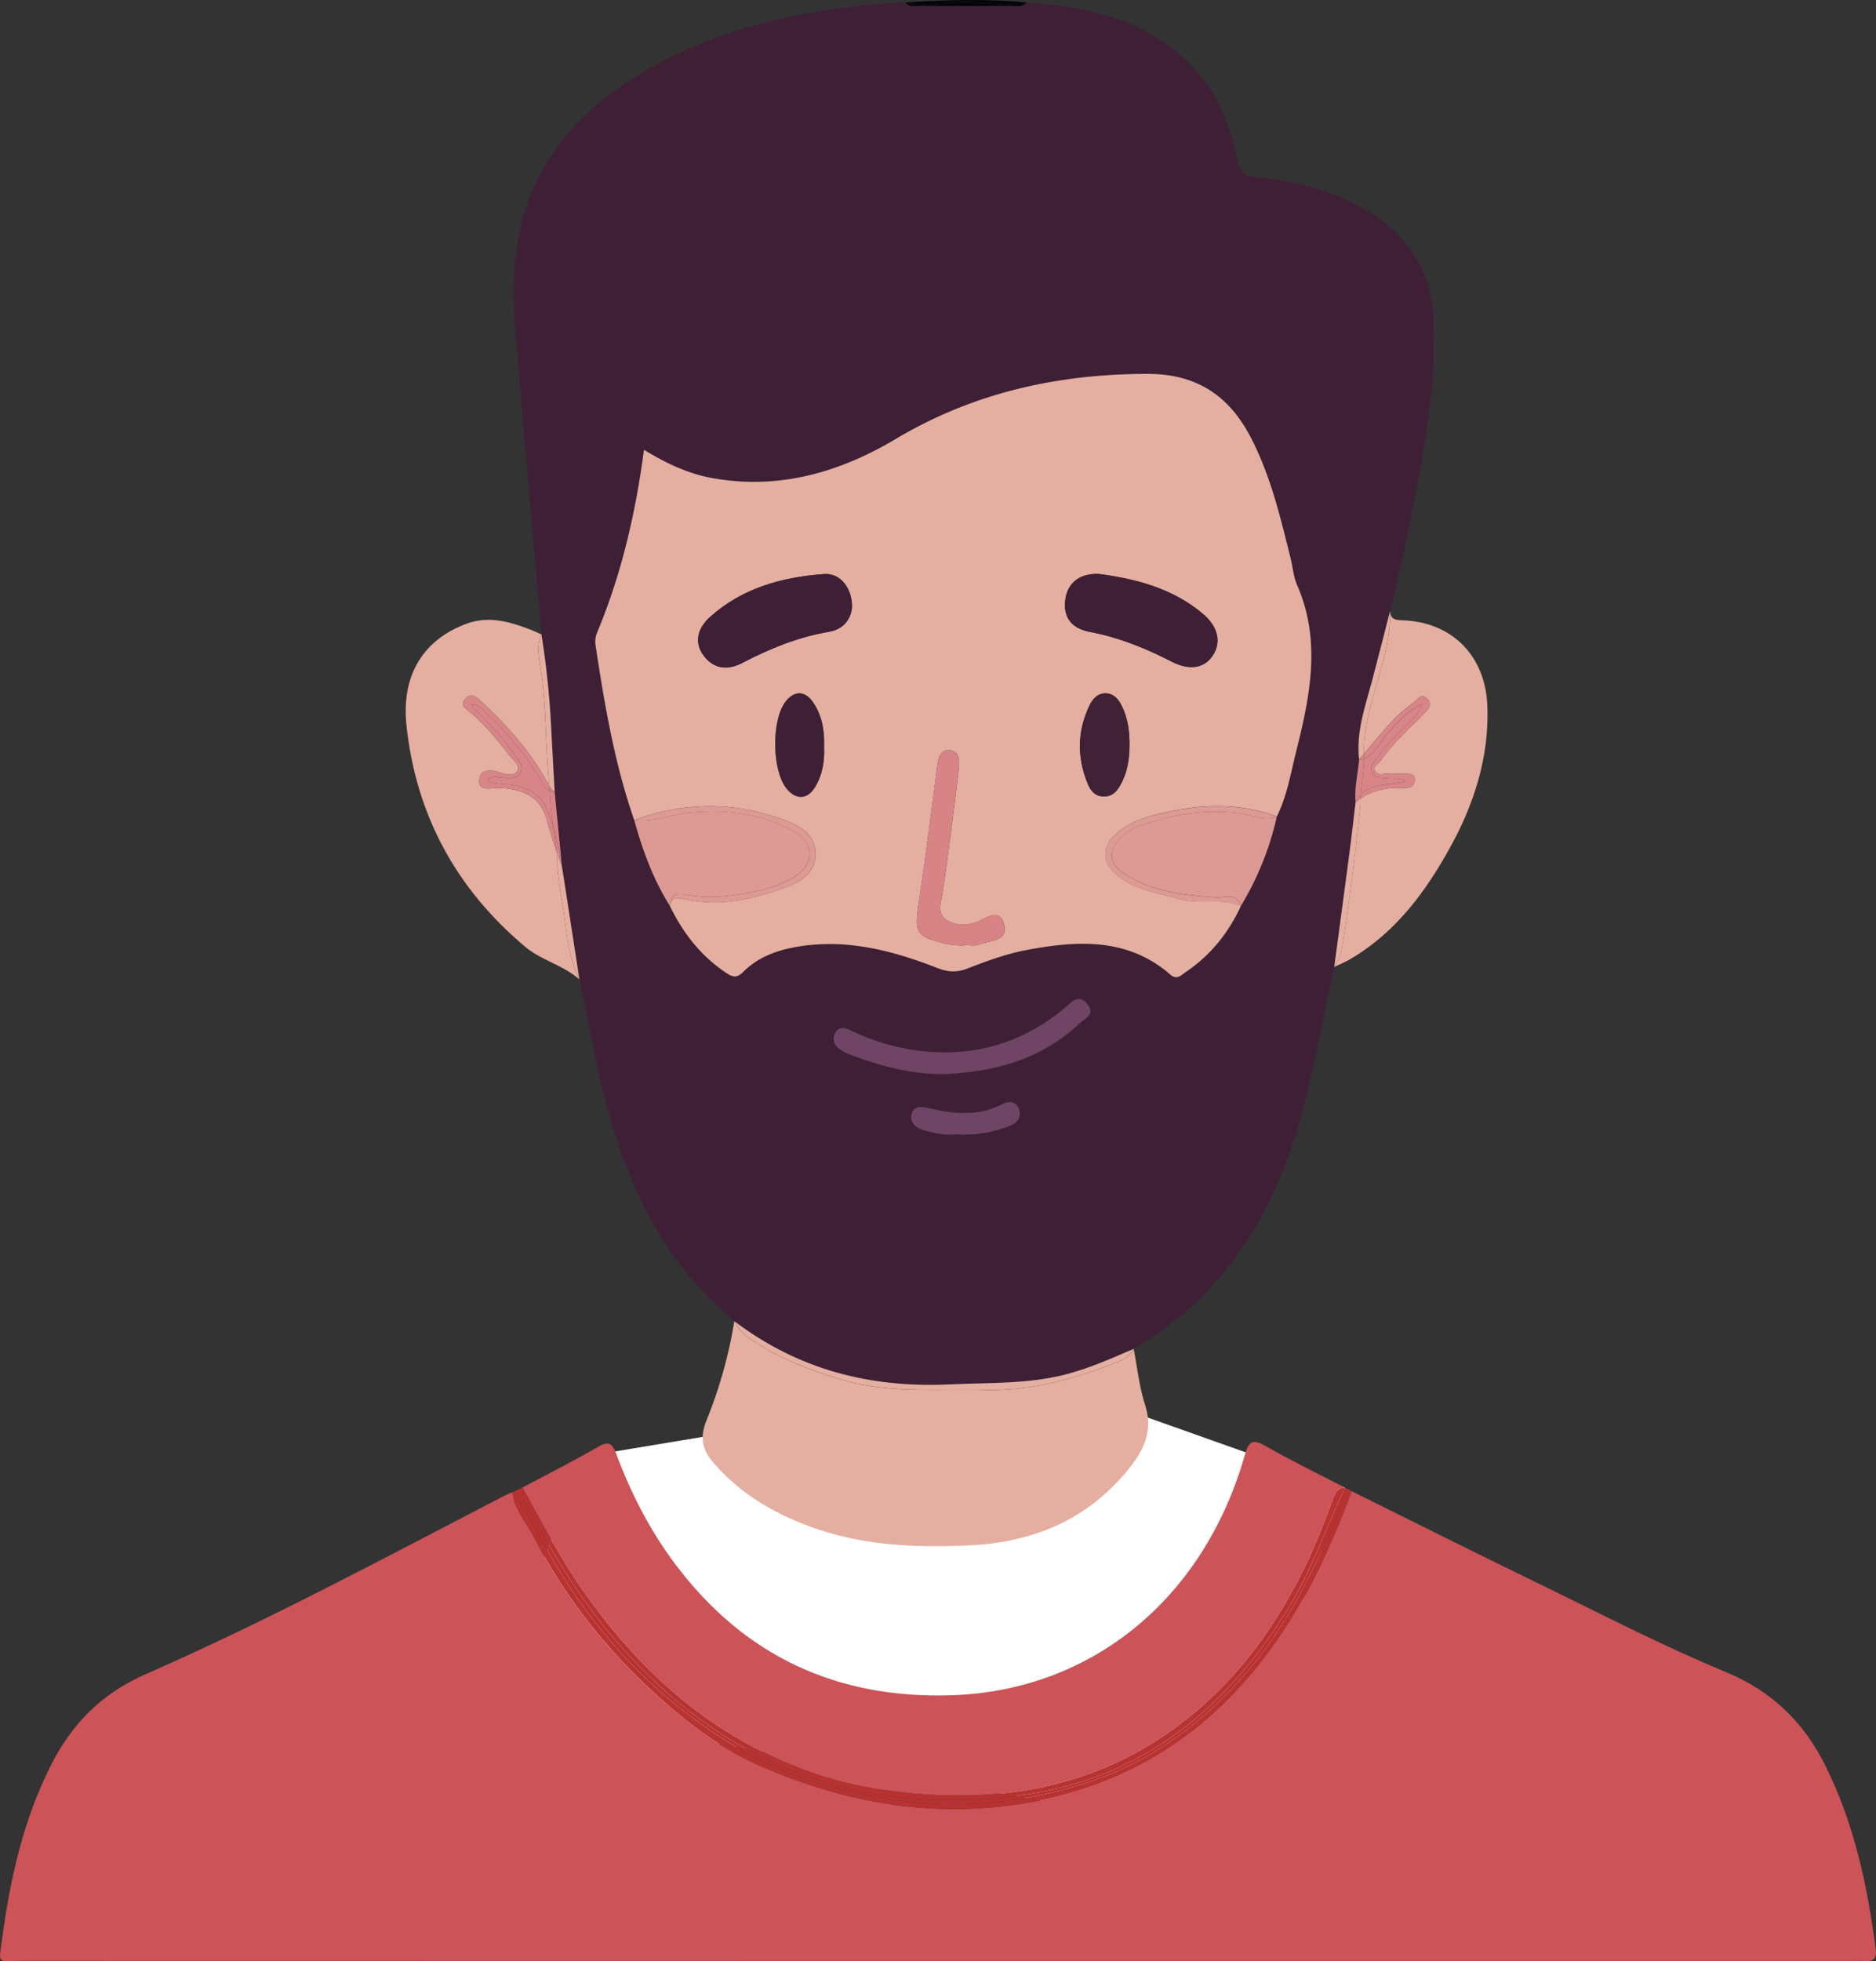 <svg id="Capa_1" data-name="Capa 1" xmlns="http://www.w3.org/2000/svg" viewBox="0 0 1061.75 1109.39"><rect x="0" y="0" width="1061.75" height="1109.39" fill="#333333" stroke="none"/><defs><style>.cls-1{fill:#fff;}.cls-2{fill:#3f1f36;}.cls-3{fill:#cc5357;}.cls-4{fill:#e4afa0;}.cls-5{fill:#b83232;}.cls-6{fill:#040508;}.cls-7{fill:#dd9993;}.cls-8{fill:#6f4465;}.cls-9{fill:#d88588;}.cls-10{fill:#6f4566;}.cls-11{fill:#d88487;}.cls-12{fill:#402136;}</style></defs><title>11</title><polygon class="cls-1" points="408.61 811.01 327.9 824.42 278.76 964.07 689.07 1036.07 761.16 841.51 639.27 798.24 408.61 811.01"/><path class="cls-2" d="M340.49,511.86l4.14,42.44q4.92,31.91,9.85,63.81h0q5,24.14,10,48.26c11.66,56,32.23,107.16,77.67,145,36.07,27.28,76.56,37.89,121.73,35.77,22.08-1,44.12-.06,65.8-5.6,13.39-3.43,25.89-9,38.5-14.47,12.11-7.8,24.2-15.57,34.69-25.6,33.41-31.94,51.86-72,62.63-116,6-24.64,10.83-49.57,16.18-74.37,2.91-21.8,5.86-43.6,8.72-65.41,1.22-9.27,2.26-18.56,3.38-27.84-.78-8.17,1.24-16.11,2-24.16-1.74-15.46,3.42-29.79,7.29-44.34,3.53-13.22,6.86-26.49,10.27-39.73h0c2.63-11.4,5.5-22.74,7.86-34.19C829.92,333,839.32,290.72,838.07,247c-.81-28.24-13.49-49.24-37.59-63.64-19.43-11.61-40.8-17-63-19.12-6.43-.6-9.1-2.75-10.52-9.19-3.62-16.43-8.87-32.44-19.36-46-25.34-32.72-61.56-40.72-100-43.58-2.64,3-6.2,1.86-9.38,1.88q-25,.16-49.92,0c-3.18,0-6.75,1.14-9.33-2-50.09,2.61-98.53,12-143,36.42-41.91,23-71.1,56-77.33,105.21-3.06,24.13,0,48.32,2,72.4,3.94,47.85,8.26,95.66,12.41,143.49a478.45,478.45,0,0,1,5.51,53.82Q339.51,494.29,340.49,511.86ZM598.4,700.79a68.33,68.33,0,0,1-30.12,4.93c-6.19.67-12.8-.58-19.25-2.44-4.19-1.2-7.6-4.39-6.54-8.83,1.2-5,5.42-4.48,9.85-3.46,13.9,3.19,27.8,4.8,41.25-2.24,3.54-1.85,7.58-2.06,9.49,2.28C605.08,695.61,602.4,699.19,598.4,700.79Zm39.09-57.74c-21.83,20.45-48.5,27.52-77.42,28.56-18.5.1-35.88-4.78-52.92-11.23a25.58,25.58,0,0,1-4.46-2.33c-3.52-2.19-5.51-5.34-3.59-9.33,2.22-4.6,6-3.26,9.53-1.57a121.58,121.58,0,0,0,47.45,12.07c27.7,1.33,52.14-7.46,73.38-25.23,3.83-3.2,7.66-8.06,12.53-1.92C646.59,637.87,640.81,640,637.49,643.05Zm-273-221c13.68-32.72,21.73-66.91,26.6-103.55,12.61,7.74,25.15,13.61,39,16.07,37.44,6.66,71.8-3.34,103.29-22.09,44.18-26.28,91.56-36.8,142.42-36.93,28.08-.07,46.52,12.35,58.87,36.28,11,21.39,16.53,44.6,22.29,67.72,1.3,5.2,1.7,10.76,3.81,15.6,13.78,31.61,7.19,63-.66,94.37C757,501.82,755,514.46,749.21,526h0a168.2,168.2,0,0,1-20.33,50.53c-7,15.26-17.23,27.94-31.2,37.39-2.51,1.7-4.95,4.81-8.78,1.48-24.19-21-52.59-19.27-81.17-13.94-11.43,2.13-22.61,6.21-33.49,10.45-6.16,2.4-11.17,2.13-17.17-.22-26.21-10.23-53-17.11-81.53-11.63-10.78,2.07-20.7,6.1-28.49,13.94-3.54,3.56-6,2.77-9.48.46-14.38-9.58-24.51-22.68-32-38.06h0c-9.42-15-15.37-31.41-20.08-48.35-11.17-32.17-16.84-65.57-21.92-99.09A13.39,13.39,0,0,1,364.44,422.07Z" transform="translate(-26.58 -64.04)"/><path class="cls-3" d="M1076.59,1173.32c1.68,0,3.38-.15,5,0,5.16.51,7.3-1.21,6.57-6.84-4.64-35.51-12.06-70.25-28-102.68-12.28-25.07-30.33-42.94-57-54-36.31-15-71.32-33.22-106.71-50.41-35.07-17-69.93-34.52-104.88-51.8h0c-11.88,31.87-26,62.67-46.21,90.2-34.49,46.93-79.77,76.26-137.88,86.16-52.82,9-102.72,0-150.9-21.06-19-8.31-36.2-20.58-51.9-34.17-31.2-27-57.19-58.52-76.05-95.43-4.21-8.24-11.11-15.32-11.9-25.19h0c-1.53.66-3.1,1.23-4.58,2C245,944.93,178.32,980.73,109,1011.12c-24.68,10.82-41.44,27.68-53.3,50.94-15.83,31-23.31,64.44-27.9,98.54-2.06,15.32-3.23,12.65,11.67,12.65Q558,1173.38,1076.59,1173.32Z" transform="translate(-26.58 -64.04)"/><path class="cls-3" d="M442.74,1046.52c25.37,15,52.59,25.48,81.79,29.79,58.31,8.61,114.05,2.31,163.68-32.39,36.69-25.67,62.14-60.79,80.52-101.23,4.57-10.05,8.48-20.42,12.33-30.78,1.29-3.47,2.63-6.14,6.69-6.36h0c-14.91-7.73-30.08-15-44.61-23.36-8-4.59-9.82-2.72-12.22,5.6-23.33,81-86.61,132.45-165.21,135.22-65.29,2.3-117.94-22-157.21-74.48-14.21-19-24.93-39.94-33.17-62.11-2.32-6.25-4.49-7.23-10.45-3.79-13.95,8.06-28.37,15.31-42.6,22.89,11.1,20.22,21.76,40.7,35.14,59.57C380.58,997.76,408,1026,442.74,1046.52Z" transform="translate(-26.58 -64.04)"/><path class="cls-4" d="M657.13,835.29c-23.62,9.13-47.79,15.67-73.42,15-27.39-.75-55,2.17-81.9-6.09-17.4-5.34-34.21-11.79-49.42-22-4.26-2.86-8-6-10.22-10.76a259.17,259.17,0,0,1-15.74,56.09c-3.55,8.93-2.92,15.75,3.25,23.09,15.21,18.09,34.66,29.53,56.51,37.4,29,10.45,59.24,11.66,89.59,10.18,33.89-1.65,63.63-13.32,86.43-39.42,9.91-11.36,17.83-23.38,12.42-40.12-3.27-10.14-4.36-21-6.43-31.52h0C665.86,831.66,661.5,833.6,657.13,835.29Z" transform="translate(-26.58 -64.04)"/><path class="cls-4" d="M563.9,847.18c-45.17,2.12-85.66-8.49-121.73-35.77,2.22,4.71,6,7.9,10.22,10.76,15.21,10.21,32,16.66,49.42,22,26.89,8.26,54.51,5.34,81.9,6.09,25.63.7,49.8-5.84,73.42-15,4.37-1.69,8.73-3.63,11.07-8.18h0c-12.61,5.43-25.11,11-38.5,14.47C608,847.12,586,846.14,563.9,847.18Z" transform="translate(-26.58 -64.04)"/><path class="cls-4" d="M323.75,599.57c9.36,7.87,21.67,10.42,30.74,18.55h0c-7.23-14.13-7.16-29.9-10-45a188.5,188.5,0,0,1-2.45-19c0-2.92-.22-5.82-.5-8.71-1.93-5.51-3.83-11-5.24-16.67-3.6-14.47-14-18.26-27.05-19-4.2-.23-11.69,2.45-11.44-4.07.27-7.12,7-6.21,12.59-4.42,2.81.89,6.87,1.77,8.63-.54,2.63-3.43-1.62-6.15-3.37-8.42-7-9-14.15-17.9-22.9-25.3-2.58-2.18-6.22-4.09-2.54-7.87,3.27-3.36,6-.82,8.6,1.56,14.36,13.24,27.26,27.7,36.91,44.83.6,1.08,1.12,2.22,1.76,3.27-2.28-21.95-1.61-44.11-4.84-66-1-6.57-2.57-13.31.37-19.88-2.12-.91-4.21-1.89-6.37-2.73-11.73-4.53-23.63-7.89-36.13-3.26-24.22,9-36.94,28.9-33.88,57.55C262.05,525,284.69,566.73,323.75,599.57Z" transform="translate(-26.58 -64.04)"/><path class="cls-4" d="M341.56,545.39c.28,2.89.49,5.79.5,8.71a188.5,188.5,0,0,0,2.45,19c2.81,15.1,2.74,30.87,10,45q-4.92-31.89-9.85-63.81C343.65,551.32,342.6,548.35,341.56,545.39Z" transform="translate(-26.58 -64.04)"/><path class="cls-4" d="M332.67,442.79c3.23,21.9,2.56,44.06,4.84,66a7.81,7.81,0,0,0,3,3.06q-1-17.57-1.94-35.13A478.45,478.45,0,0,0,333,422.91C330.1,429.48,331.7,436.22,332.67,442.79Z" transform="translate(-26.58 -64.04)"/><path class="cls-4" d="M802.57,462.4c-2.41,9.32-4.21,18.56-4.1,28.1,5.55-6.55,11-13.16,16.86-19.44,3.61-3.88,8.07-7,12.15-10.41,2-1.68,4-4.32,6.77-1.5s1.31,5.48-1,7.85c-8.6,8.9-18,17-25.17,27.26-1.28,1.84-4.35,3.13-3.27,5.68,1.33,3.15,4.71,1.55,7.2,1.74,3,.22,6-.07,9.05.07,2.52.12,6.06-.69,6.22,3.2s-3,5-6.28,4.82c-8.93-.45-17.21,1.16-24.52,6.08,0,.79,0,1.58.11,2.38-2.76,27.35-6,54.64-10.47,81.77a25.13,25.13,0,0,1-4.44,11.09c3.28-1.63,6.68-3,9.82-4.91,25.35-15.09,42.16-38,56-63.14,13.54-24.65,21.93-51,20.86-79.68-1.05-28.08-19.64-47.18-47.41-48.39-4-.17-7.48-.15-7.61-5.38v0C813.81,428,807.07,445,802.57,462.4Z" transform="translate(-26.58 -64.04)"/><path class="cls-4" d="M795.77,493.68c.91-1.05,1.8-2.12,2.7-3.18-.11-9.54,1.69-18.78,4.1-28.1,4.5-17.38,11.24-34.38,10.76-52.79-3.41,13.24-6.74,26.51-10.27,39.73C799.19,463.89,794,478.22,795.77,493.68Z" transform="translate(-26.58 -64.04)"/><path class="cls-4" d="M796.61,518.23c-.08-.8-.09-1.59-.11-2.38-.91.62-1.82,1.26-2.7,2-1.12,9.28-2.16,18.57-3.38,27.84-2.86,21.81-5.81,43.61-8.72,65.41A25.13,25.13,0,0,0,786.14,600C790.61,572.87,793.85,545.58,796.61,518.23Z" transform="translate(-26.58 -64.04)"/><path class="cls-5" d="M447,1054.43c27.06,15.59,56.93,23.85,87.92,28.08,36.67,5,72.35,1.22,107.47-10.25,36.34-11.87,65.36-33.87,90-62.51,23.62-27.45,38.92-59.56,52.78-92.53,1.52-3.62,1.9-8,6.49-9.61l-3.88-2.06h0C777,928.31,769,952.25,755.66,973.87c-34.46,56-81.42,95.25-147.73,105.17-92.88,13.89-170.72-15.15-232.57-86.58-19.77-22.83-35.17-48.26-49.47-74.56-2.09-3.84-4.13-7.76-3.61-12.38l-5.49,2.6h0c11,14.94,18.41,32,28.27,47.61C371.09,997,404.89,1030.18,447,1054.43Z" transform="translate(-26.58 -64.04)"/><path class="cls-5" d="M404.74,1028.74c15.7,13.59,32.86,25.86,51.9,34.17,48.18,21,98.08,30.07,150.9,21.06,58.11-9.9,103.39-39.23,137.88-86.16,20.23-27.53,34.33-58.33,46.21-90.2h0c-4.59,1.57-5,6-6.49,9.61-13.86,33-29.16,65.08-52.78,92.53-24.64,28.64-53.66,50.64-90,62.51-35.12,11.47-70.8,15.25-107.47,10.25-31-4.23-60.86-12.49-87.92-28.08-42.08-24.25-75.88-57.48-101.91-98.7-9.86-15.63-17.3-32.67-28.27-47.61.79,9.87,7.69,17,11.9,25.19C347.55,970.22,373.54,1001.72,404.74,1028.74Z" transform="translate(-26.58 -64.04)"/><path class="cls-5" d="M325.89,917.9c14.3,26.3,29.7,51.73,49.47,74.56,61.85,71.43,139.69,100.47,232.57,86.58,66.31-9.92,113.27-49.17,147.73-105.17,13.3-21.62,21.38-45.56,32.09-68.32-4.06.22-5.4,2.89-6.69,6.36-3.85,10.36-7.76,20.73-12.33,30.78-18.38,40.44-43.83,75.56-80.52,101.23-49.63,34.7-105.37,41-163.68,32.39-29.2-4.31-56.42-14.84-81.79-29.79C408,1026,380.58,997.76,357.42,965.09c-13.38-18.87-24-39.35-35.14-59.57C321.76,910.14,323.8,914.06,325.89,917.9Z" transform="translate(-26.58 -64.04)"/><path class="cls-6" d="M568.73,65.24c13-.81,25.9,3,38.86.23C584.71,63.22,561.84,64,539,65.39,548.89,68.19,558.85,65.85,568.73,65.24Z" transform="translate(-26.58 -64.04)"/><path class="cls-6" d="M548.29,67.36q25,.15,49.92,0c3.18,0,6.74,1.14,9.38-1.88-13,2.73-25.87-1-38.86-.23-9.88.61-19.84,3-29.77.15C541.54,68.5,545.11,67.34,548.29,67.36Z" transform="translate(-26.58 -64.04)"/><path class="cls-4" d="M385.53,528c28.46-10.57,57-10.61,85.34.05,8.6,3.23,17.19,8.24,17.3,18.81s-7.58,15.63-16.67,19c-18.44,6.85-37.09,11.26-56.94,6.9-3.2-.7-7.73-1.94-8.95,3.59,7.45,15.38,17.58,28.48,32,38.06,3.46,2.31,5.94,3.1,9.48-.46,7.79-7.84,17.71-11.87,28.49-13.94,28.52-5.48,55.32,1.4,81.53,11.63,6,2.35,11,2.62,17.17.22,10.88-4.24,22.06-8.32,33.49-10.45,28.58-5.33,57-7.1,81.17,13.94,3.83,3.33,6.27.22,8.78-1.48,14-9.45,24.15-22.13,31.2-37.39-11-4.66-23-.6-34.39-3.78s-23.51-4.78-33.66-12c-11.41-8.08-11.61-18.28-.44-26.79,8.26-6.29,18-8.68,27.79-10.79,20.54-4.43,41-4.58,61,2.8h0c5.74-11.5,7.79-24.14,10.86-36.42,7.85-31.34,14.44-62.76.66-94.37-2.11-4.84-2.51-10.4-3.81-15.6-5.76-23.12-11.24-46.33-22.29-67.72-12.35-23.93-30.79-36.35-58.87-36.28-50.86.13-98.24,10.65-142.42,36.93-31.49,18.75-65.85,28.75-103.29,22.09-13.86-2.46-26.4-8.33-39-16.07-4.87,36.64-12.92,70.83-26.6,103.55a13.39,13.39,0,0,0-.83,6.86C368.69,462.45,374.36,495.85,385.53,528ZM660.7,508.09c-2,3.61-4.57,6.51-9.32,6.53s-7.48-3.15-9-6.84c-6.3-15-6.23-30,.89-44.77,1.83-3.79,4.69-6.88,9.2-6.75s7.13,3.31,9,7.08c3.53,7.08,4.4,14.69,4.39,22.46S664.61,501.19,660.7,508.09ZM629.42,404c1-9.84,7.74-15.66,19-15.29,20.63,2.73,41.65,7.93,59,22.63,8.7,7.35,10.55,16.24,5.31,23.86-4.83,7-13.21,8.2-23.34,3-14.65-7.56-29.8-13.62-46.08-16.71C633.17,419.54,628.44,413.45,629.42,404ZM546.65,574.22c3.77-25.41,7-50.89,10.31-76.37.6-4.72,1.69-9.79,6.81-9.47,6.28.4,5.88,6.63,5.37,11.1-2.06,18.22-4.54,36.4-6.91,54.59-.65,5-1.49,9.89-2.2,14.84-.74,5.17-3.3,11.28,1.54,15s11.36,3.84,17.41,1.8c5.58-1.88,13-8.59,15.76,1,2.81,10-8.1,9.33-14.06,11.66-2.62,1-6,.17-9,.17l0,.55c-3.32-.39-6.73-.41-9.94-1.22C544.7,593.61,544,591.93,546.65,574.22Zm-58.79-64.93c-4.37,7.2-11,7.32-16.24.66-8.14-10.37-8.42-38.48-.49-48.9,4.83-6.35,10.94-6.48,15.54.19,5.09,7.41,6.63,15.94,6.3,25.3C493.3,494.27,492.15,502.22,487.86,509.29Zm-59.53-96.15c18.29-16.47,40.76-22.63,64.56-24.38,9.11-.67,15.87,7.59,15.91,18.6-.59,7-4.8,12.65-13.1,14.06-17.37,2.95-33.36,9.45-48.86,17.53-7.95,4.15-15.61,3.95-21.62-3.53C419.61,428.44,420.63,420.08,428.33,413.14Z" transform="translate(-26.58 -64.04)"/><path class="cls-7" d="M416.64,570.43c12.93,2.23,25.47.35,38-2.25A67.92,67.92,0,0,0,474.56,561c13.38-7.58,13.95-19.85.41-27.18-18.24-9.86-38.22-12-58.76-10-10.29,1-20.08,5.59-30.68,4.16,4.71,16.94,10.66,33.36,20.08,48.35h0C407,570,408.14,569,416.64,570.43Z" transform="translate(-26.58 -64.04)"/><path class="cls-7" d="M414.56,572.78c19.85,4.36,38.5,0,56.94-6.9,9.09-3.37,16.77-8.57,16.67-19s-8.7-15.58-17.3-18.81c-28.34-10.66-56.88-10.62-85.34-.05,10.6,1.43,20.39-3.15,30.68-4.16,20.54-2,40.52.14,58.76,10,13.54,7.33,13,19.6-.41,27.18a67.92,67.92,0,0,1-19.89,7.14c-12.56,2.6-25.1,4.48-38,2.25-8.5-1.47-9.6-.43-11,5.94h0C406.83,570.84,411.36,572.08,414.56,572.78Z" transform="translate(-26.58 -64.04)"/><polygon class="cls-7" points="379.02 512.33 379.02 512.33 379.02 512.33 379.02 512.33"/><path class="cls-7" d="M728.48,524.16c-20.17-2.64-39.45.62-58.27,7.7a27.71,27.71,0,0,0-7.77,4.62c-9,7.42-9,15.81.91,22.11,15.52,9.87,33.25,11.82,51.15,13.11,5,.36,11.74-3.09,14.38,4.8A168.2,168.2,0,0,0,749.21,526h0C742,528.65,735.33,525.06,728.48,524.16Z" transform="translate(-26.58 -64.04)"/><path class="cls-7" d="M688.18,523.17c-9.78,2.11-19.53,4.5-27.79,10.79-11.17,8.51-11,18.71.44,26.79,10.15,7.19,22.11,8.75,33.66,12s23.34-.88,34.39,3.78c-2.64-7.89-9.41-4.44-14.38-4.8-17.9-1.29-35.63-3.24-51.15-13.11-9.92-6.3-9.93-14.69-.91-22.11a27.71,27.71,0,0,1,7.77-4.62c18.82-7.08,38.1-10.34,58.27-7.7,6.85.9,13.55,4.49,20.73,1.81C729.16,518.59,708.72,518.74,688.18,523.17Z" transform="translate(-26.58 -64.04)"/><path class="cls-8" d="M629.46,634c-21.24,17.77-45.68,26.56-73.38,25.23a121.58,121.58,0,0,1-47.45-12.07c-3.5-1.69-7.31-3-9.53,1.57-1.92,4,.07,7.14,3.59,9.33a25.58,25.58,0,0,0,4.46,2.33c17,6.45,34.42,11.33,52.92,11.23,28.92-1,55.59-8.11,77.42-28.56,3.32-3.1,9.1-5.18,4.5-11C637.12,625.93,633.29,630.79,629.46,634Z" transform="translate(-26.58 -64.04)"/><path class="cls-9" d="M337.77,511.44c-3-1.14-4.13-4.49-5.71-7.06a168.14,168.14,0,0,0-29.91-36.56c-2.33-2.12-4-5.5-8.88-5.09,6.93,8.46,15.12,15,21,23.55,1.13,1.66,2.65,3.06,3.71,4.77,1.9,3.06,5.23,6.05,3.19,10s-6.29,3-9.95,2.93c-2.8,0-5.89-1.88-8.84,1.69,5.16,2.61,10.66,1.6,15.68,2.69,9.29,2,15.69,6.56,19.11,15.84,1.05,2.82,2,5.67,2.8,8.54a160.42,160.42,0,0,1-2.11-20.63Z" transform="translate(-26.58 -64.04)"/><path class="cls-9" d="M337.77,511.44l.06.64a160.42,160.42,0,0,0,2.11,20.63,168.37,168.37,0,0,1,4.69,21.59l-4.14-42.44h0A6.52,6.52,0,0,1,337.77,511.44Z" transform="translate(-26.58 -64.04)"/><path class="cls-9" d="M337.14,524.17c-3.42-9.28-9.82-13.82-19.11-15.84-5-1.09-10.52-.08-15.68-2.69,2.95-3.57,6-1.73,8.84-1.69,3.66.06,7.9,1,9.95-2.93s-1.29-6.91-3.19-10c-1.06-1.71-2.58-3.11-3.71-4.77-5.85-8.55-14-15.09-21-23.55,4.88-.41,6.55,3,8.88,5.09a168.14,168.14,0,0,1,29.91,36.56c1.58,2.57,2.69,5.92,5.71,7.06-.1-.88-.17-1.76-.26-2.64-.64-1.05-1.16-2.19-1.76-3.27-9.65-17.13-22.55-31.59-36.91-44.83-2.58-2.38-5.33-4.92-8.6-1.56-3.68,3.78,0,5.69,2.54,7.87,8.75,7.4,15.94,16.29,22.9,25.3,1.75,2.27,6,5,3.37,8.42-1.76,2.31-5.82,1.43-8.63.54-5.63-1.79-12.32-2.7-12.59,4.42-.25,6.52,7.24,3.84,11.44,4.07,13.09.7,23.45,4.49,27.05,19,1.41,5.64,3.31,11.16,5.24,16.67-.41-4.24-1-8.47-1.62-12.68C339.11,529.84,338.19,527,337.14,524.17Z" transform="translate(-26.58 -64.04)"/><path class="cls-9" d="M339.94,532.71c.62,4.21,1.21,8.44,1.62,12.68,1,3,2.09,5.93,3.07,8.91A168.37,168.37,0,0,0,339.94,532.71Z" transform="translate(-26.58 -64.04)"/><path class="cls-9" d="M340.49,511.86h0a7.81,7.81,0,0,1-3-3.06c.09.88.16,1.76.26,2.64A6.52,6.52,0,0,0,340.49,511.86Z" transform="translate(-26.58 -64.04)"/><path class="cls-9" d="M811.73,504.36c-3.27-.43-7.13.07-8.69-3.68-1.35-3.25,1.2-5.64,3-8.06,5.12-7.09,11.21-13.3,17.37-19.47,2.77-2.78,6.26-5.07,7.95-10.8-9,4.3-14.23,10.95-20,17.16-4.2,4.52-6.3,11.51-12.76,13.61,0,.35,0,.69,0,1,.08,6.61-1.8,13-2.07,19.61,6.37-7,16.67-5.35,25.7-7.73C818.36,503.56,814.93,504.77,811.73,504.36Z" transform="translate(-26.58 -64.04)"/><path class="cls-9" d="M796.53,513.77c.27-6.57,2.15-13,2.07-19.61,0-.35,0-.69,0-1a12,12,0,0,1-2.8.56c-.73,8.05-2.75,16-2,24.16h0A17.55,17.55,0,0,1,796.53,513.77Z" transform="translate(-26.58 -64.04)"/><path class="cls-9" d="M811.33,479.51c5.75-6.21,10.93-12.86,20-17.16-1.69,5.73-5.18,8-7.95,10.8-6.16,6.17-12.25,12.38-17.37,19.47-1.75,2.42-4.3,4.81-3,8.06,1.56,3.75,5.42,3.25,8.69,3.68s6.63-.8,10.5,1.68c-9,2.38-19.33.69-25.7,7.73,0,.69,0,1.39,0,2.08,7.31-4.92,15.59-6.53,24.52-6.08,3.24.16,6.43-.91,6.28-4.82s-3.7-3.08-6.22-3.2c-3-.14-6.05.15-9.05-.07-2.49-.19-5.87,1.41-7.2-1.74-1.08-2.55,2-3.84,3.27-5.68C815.23,484,824.67,475.9,833.27,467c2.29-2.37,3.81-5,1-7.85s-4.77-.18-6.77,1.5c-4.08,3.44-8.54,6.53-12.15,10.41C809.49,477.34,804,484,798.47,490.5c0,.87,0,1.75.1,2.62C805,491,807.13,484,811.33,479.51Z" transform="translate(-26.58 -64.04)"/><path class="cls-9" d="M796.53,513.77a17.55,17.55,0,0,0-2.73,4.06h0c.88-.73,1.79-1.37,2.7-2C796.49,515.16,796.5,514.46,796.53,513.77Z" transform="translate(-26.58 -64.04)"/><path class="cls-9" d="M798.47,490.5c-.9,1.06-1.79,2.13-2.7,3.18a12,12,0,0,0,2.8-.56C798.52,492.25,798.48,491.37,798.47,490.5Z" transform="translate(-26.58 -64.04)"/><path class="cls-10" d="M593.59,688.75c-13.45,7-27.35,5.43-41.25,2.24-4.43-1-8.65-1.54-9.85,3.46-1.06,4.44,2.35,7.63,6.54,8.83,6.45,1.86,13.06,3.11,19.25,2.44a68.33,68.33,0,0,0,30.12-4.93c4-1.6,6.68-5.18,4.68-9.76C601.17,686.69,597.13,686.9,593.59,688.75Z" transform="translate(-26.58 -64.04)"/><path class="cls-2" d="M446.84,439c15.5-8.08,31.49-14.58,48.86-17.53,8.3-1.41,12.51-7.09,13.1-14.06,0-11-6.8-19.27-15.91-18.6-23.8,1.75-46.27,7.91-64.56,24.38-7.7,6.94-8.72,15.3-3.11,22.28C431.23,442.9,438.89,443.1,446.84,439Z" transform="translate(-26.58 -64.04)"/><path class="cls-2" d="M643.32,421.47c16.28,3.09,31.43,9.15,46.08,16.71,10.13,5.23,18.51,4.06,23.34-3,5.24-7.62,3.39-16.51-5.31-23.86-17.38-14.7-38.4-19.9-59-22.63-11.24-.37-17.95,5.45-19,15.29C628.44,413.45,633.17,419.54,643.32,421.47Z" transform="translate(-26.58 -64.04)"/><path class="cls-11" d="M561.71,597.87c3.21.81,6.62.83,9.94,1.22l0-.55c3,0,6.38.85,9-.17,6-2.33,16.87-1.66,14.06-11.66-2.72-9.63-10.18-2.92-15.76-1-6.05,2-12.54,1.9-17.41-1.8s-2.28-9.79-1.54-15c.71-4.95,1.55-9.88,2.2-14.84,2.37-18.19,4.85-36.37,6.91-54.59.51-4.47.91-10.7-5.37-11.1-5.12-.32-6.21,4.75-6.81,9.47-3.27,25.48-6.54,51-10.31,76.37C544,591.93,544.7,593.61,561.71,597.87Z" transform="translate(-26.58 -64.04)"/><path class="cls-12" d="M652.44,456.26c-4.51-.13-7.37,3-9.2,6.75-7.12,14.76-7.19,29.78-.89,44.77,1.55,3.69,4.13,6.87,9,6.84s7.28-2.92,9.32-6.53c3.91-6.9,5-14.48,5.15-22.29s-.86-15.38-4.39-22.46C659.57,459.57,656.9,456.39,652.44,456.26Z" transform="translate(-26.58 -64.04)"/><path class="cls-2" d="M486.67,461.24c-4.6-6.67-10.71-6.54-15.54-.19-7.93,10.42-7.65,38.53.49,48.9,5.22,6.66,11.87,6.54,16.24-.66s5.44-15,5.11-22.75C493.3,477.18,491.76,468.65,486.67,461.24Z" transform="translate(-26.58 -64.04)"/></svg>